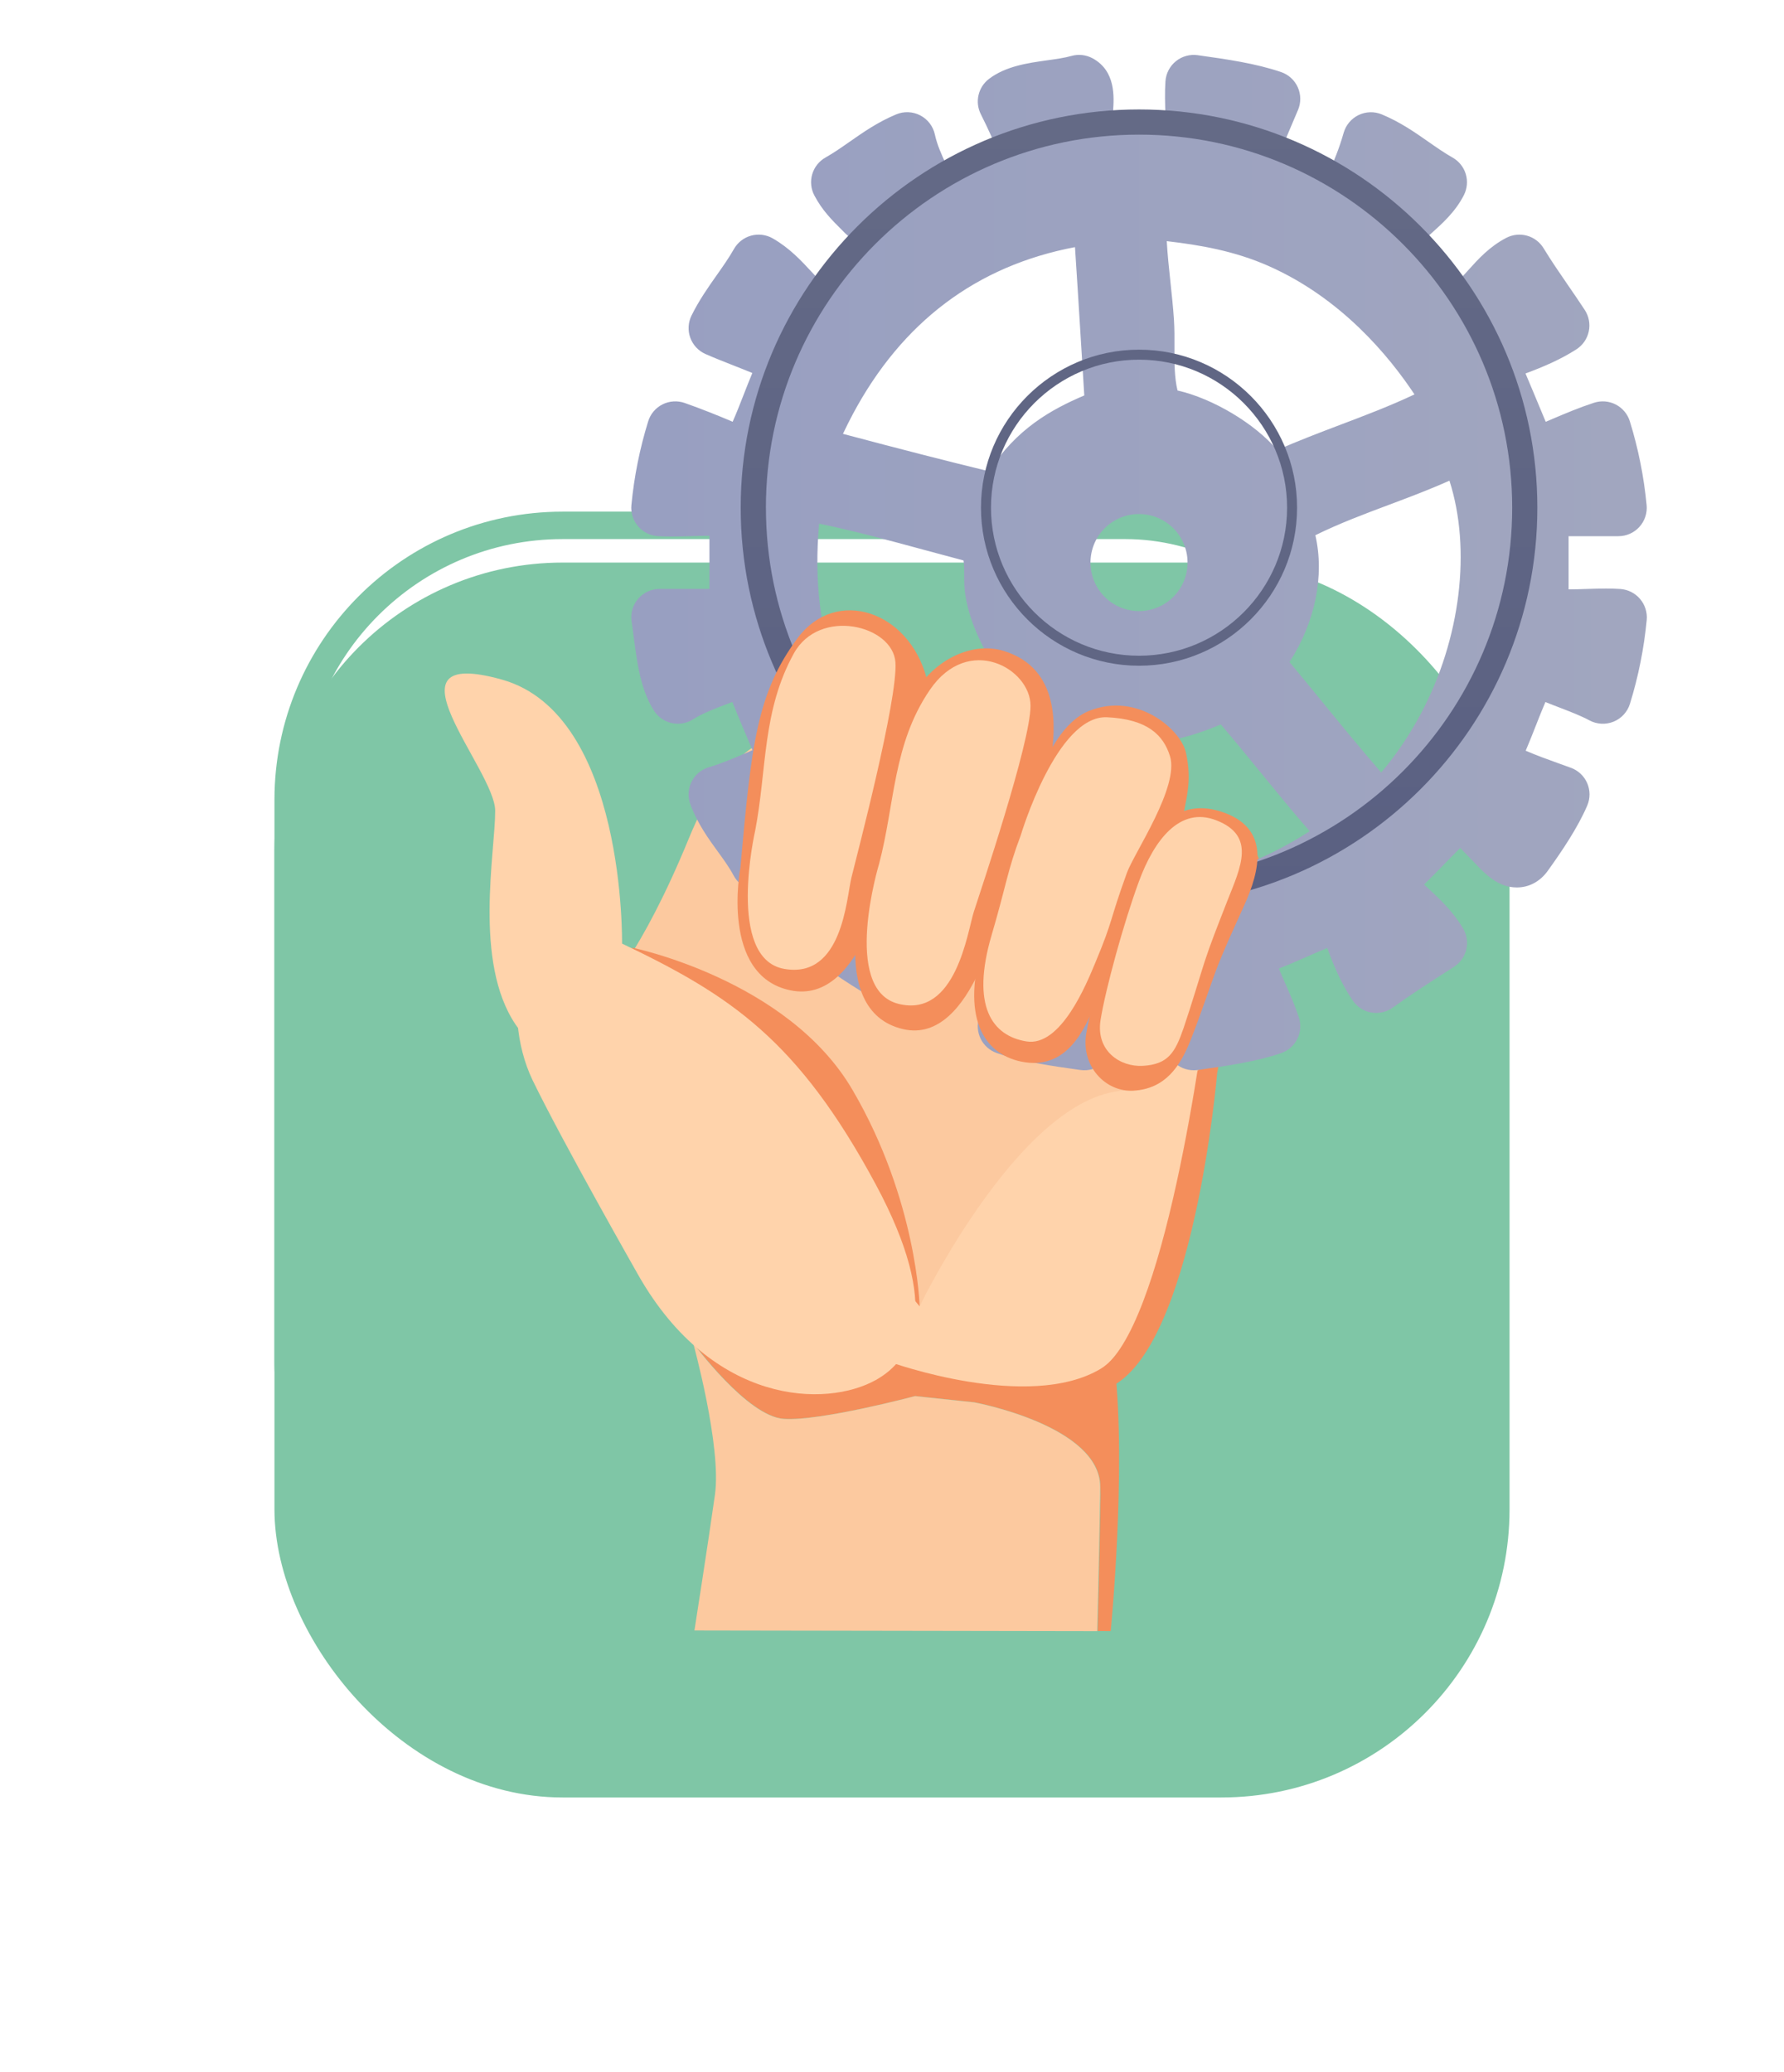 <svg width="130" height="151" viewBox="0 0 130 151" fill="none" xmlns="http://www.w3.org/2000/svg">
<g filter="url(#filter0_d_686_6104)">
<rect x="20" y="33.289" width="83" height="83" rx="21" fill="white"/>
<rect x="21" y="34.289" width="81" height="81" rx="20" stroke="#7FC6A6" stroke-width="2"/>
</g>
<path d="M43.95 88.334C43.985 88.396 44.039 88.446 44.104 88.477C44.169 88.507 44.242 88.517 44.313 88.504L48.446 87.75C49.79 89.217 51.365 90.454 53.108 91.414L53.356 95.606C53.36 95.677 53.387 95.746 53.432 95.802C53.477 95.858 53.538 95.898 53.608 95.918L58.461 97.276C58.53 97.296 58.603 97.293 58.671 97.269C58.738 97.244 58.796 97.199 58.837 97.14L61.226 93.687C63.214 93.772 65.202 93.532 67.112 92.977L70.254 95.767C70.307 95.815 70.374 95.845 70.446 95.852C70.517 95.86 70.589 95.845 70.652 95.81L75.044 93.339C75.107 93.304 75.157 93.25 75.188 93.185C75.218 93.12 75.228 93.047 75.215 92.976L74.461 88.843C75.928 87.499 77.165 85.924 78.125 84.181L82.316 83.933C82.388 83.929 82.457 83.902 82.513 83.857C82.569 83.812 82.609 83.751 82.629 83.681L83.987 78.828C84.007 78.759 84.004 78.686 83.979 78.618C83.955 78.55 83.91 78.492 83.851 78.451L80.398 76.063C80.483 74.075 80.244 72.087 79.689 70.176L82.479 67.035C82.527 66.981 82.557 66.914 82.564 66.843C82.572 66.771 82.557 66.699 82.522 66.637L80.051 62.244C80.016 62.182 79.962 62.132 79.897 62.101C79.832 62.07 79.759 62.061 79.688 62.074L75.555 62.828C74.21 61.361 72.635 60.123 70.892 59.164L70.644 54.972C70.64 54.901 70.613 54.832 70.568 54.776C70.523 54.72 70.462 54.68 70.392 54.661L65.539 53.302C65.47 53.282 65.397 53.285 65.329 53.31C65.262 53.334 65.203 53.379 65.162 53.438L62.774 56.89C60.786 56.805 58.798 57.045 56.887 57.6L53.746 54.809C53.693 54.762 53.625 54.732 53.554 54.724C53.482 54.717 53.41 54.731 53.348 54.767L48.956 57.237C48.893 57.273 48.843 57.327 48.812 57.392C48.782 57.457 48.772 57.529 48.785 57.6L49.538 61.734C48.072 63.078 46.834 64.653 45.875 66.396L41.683 66.644C41.612 66.648 41.543 66.674 41.487 66.719C41.431 66.765 41.391 66.826 41.371 66.895L40.013 71.748C39.993 71.817 39.996 71.891 40.02 71.959C40.045 72.026 40.09 72.084 40.149 72.125L43.601 74.513C43.516 76.502 43.756 78.49 44.312 80.401L41.522 83.543C41.474 83.596 41.444 83.663 41.437 83.735C41.429 83.806 41.444 83.878 41.479 83.941L43.95 88.334Z" fill="url(#paint0_linear_686_6104)"/>
<path d="M61.091 80.49C58.556 80.049 56.653 77.8 56.721 75.152C56.738 74.459 56.892 73.776 57.174 73.142C57.456 72.508 57.86 71.937 58.363 71.459C58.865 70.982 59.457 70.608 60.105 70.359C60.752 70.11 61.442 69.992 62.135 70.01C65.046 70.084 67.352 72.513 67.277 75.424C67.259 76.117 67.105 76.8 66.823 77.433C66.541 78.067 66.138 78.639 65.635 79.116C65.132 79.594 64.54 79.968 63.893 80.216C63.246 80.465 62.556 80.584 61.863 80.566C61.604 80.56 61.346 80.534 61.091 80.49ZM62.621 71.746C62.446 71.716 62.269 71.698 62.09 71.694C61.616 71.678 61.144 71.756 60.7 71.923C60.255 72.091 59.849 72.345 59.504 72.67C59.158 72.996 58.881 73.386 58.687 73.82C58.493 74.253 58.387 74.72 58.375 75.195C58.363 75.669 58.445 76.141 58.616 76.584C58.787 77.027 59.044 77.431 59.373 77.774C59.701 78.117 60.093 78.391 60.528 78.581C60.963 78.771 61.431 78.874 61.906 78.882C62.811 78.901 63.69 78.579 64.367 77.979C65.045 77.379 65.471 76.545 65.561 75.644C65.652 74.744 65.399 73.842 64.854 73.12C64.309 72.397 63.512 71.906 62.621 71.746V71.746Z" fill="white"/>
<circle cx="62" cy="75.289" r="5" fill="white"/>
<g filter="url(#filter1_d_686_6104)">
<rect x="20" y="29" width="90" height="90" rx="21" fill="#7FC6A6"/>
</g>
<path d="M71.836 95.904C76.595 96.09 80.263 97.059 80.273 99.586L65.251 96.033L64.607 95.881L60.822 96.415L50.524 97.866C50.524 97.866 54.452 103.229 57.136 103.402C59.821 103.574 66.693 101.741 66.693 101.741L71.007 102.198C71.007 102.198 80.179 103.89 80.187 108.362C80.186 108.574 80.191 108.771 80.198 108.957C80.109 114.214 79.986 118.872 79.986 118.872L80.937 118.875C80.937 118.875 82.085 107.247 81.236 99.592C80.931 96.966 76.868 96.033 71.836 95.904Z" fill="#F48E5B"/>
<path d="M51.565 118.828L68.797 118.857L51.565 118.828Z" fill="#D68265"/>
<path d="M50.527 97.879L60.825 96.428C55.186 97.01 50.527 97.879 50.527 97.879Z" fill="#F5BC8F"/>
<path d="M80.27 99.592C80.266 97.07 76.595 96.093 71.832 95.91C69.636 95.841 67.439 95.884 65.248 96.039L80.27 99.592Z" fill="#F5BC8F"/>
<path d="M80.17 108.371C80.163 103.888 70.99 102.206 70.99 102.206L66.676 101.749C66.676 101.749 59.803 103.584 57.12 103.41C54.437 103.236 50.508 97.875 50.508 97.875C50.508 97.875 52.594 105.416 52.098 108.937C51.603 112.458 50.603 118.83 50.603 118.83L51.554 118.833L68.785 118.86L79.954 118.879C79.954 118.879 80.076 114.221 80.166 108.965C80.17 108.776 80.164 108.58 80.17 108.371Z" fill="#FCC99F"/>
<path d="M75.884 100.773L53.04 97.835C51.749 97.668 50.539 97.113 49.569 96.243C48.6 95.374 47.917 94.23 47.611 92.965L43.597 76.411C43.262 75.031 43.395 73.579 43.974 72.285C43.974 72.285 46.679 69.675 50.186 61.128C52.833 54.678 55.705 53.083 60.733 52.933L84.884 59.201C88.068 60.19 89.646 65.947 88.928 69.19L82.938 95.796C81.912 98.837 78.61 100.949 75.884 100.773Z" fill="#FCC99F"/>
<path d="M64.844 99.26C64.844 99.26 70.39 83.969 78.765 77.443C87.14 70.917 88.314 71.756 88.314 71.756C88.314 71.756 85.487 96.574 80.222 99.748C74.957 102.922 64.844 99.26 64.844 99.26Z" fill="#FFD3AB"/>
<path d="M49.859 70.638C49.859 70.638 60.069 78.051 63.071 82.096C66.073 86.142 67.013 95.205 67.013 95.205C67.013 95.205 74.851 78.947 82.597 79.49L84.17 73.51L75.712 66.107C75.712 66.107 68.727 62.929 62.045 63.973C55.304 65.033 49.859 70.638 49.859 70.638Z" fill="#FCC99F"/>
<path d="M46.061 69.064C46.061 69.064 57.413 71.375 62.122 79.433C66.832 87.492 67.013 95.208 67.013 95.208L46.34 70.183L46.061 69.064Z" fill="#F48E5B"/>
<path d="M46.548 92.99C46.548 92.99 41.002 83.248 38.809 78.722C36.418 73.768 37.482 65.022 45.352 68.78C53.222 72.538 58.151 75.794 63.811 86.311C68.685 95.381 66.517 99.062 63.835 100.568C60.178 102.619 51.93 102.391 46.548 92.99Z" fill="#FFD3AB"/>
<path d="M45.328 68.836C45.328 68.836 45.636 52.064 36.569 49.528C27.502 46.993 36.077 56.069 36.084 59.088C36.09 62.107 34.495 70.112 37.57 74.667C40.644 79.221 45.328 68.836 45.328 68.836Z" fill="#FFD3AB"/>
<path d="M72.995 59.486C72.998 59.543 73.007 59.599 73.023 59.654C73.045 59.721 73.076 59.724 73.112 59.671C73.051 59.553 73.02 59.483 73.02 59.483L72.995 59.486Z" fill="#D68265"/>
<path d="M80.379 63.066C80.371 63.397 80.422 63.54 80.577 63.357C80.633 63.281 80.679 63.197 80.712 63.109C80.624 63.054 80.576 63.02 80.576 63.02C80.576 63.02 80.505 63.044 80.379 63.066Z" fill="#D68265"/>
<path d="M80.838 101.121C86.988 98.339 88.695 78.208 88.695 78.208L89.475 73.954C89.475 73.954 88.363 71.697 88.174 71.668C87.639 75.919 84.843 97.009 80.136 99.849L80.838 101.121Z" fill="#F48E5B"/>
<path d="M89.092 65.982C89.092 65.982 88.793 69.65 88.44 71.594C88.213 72.843 89.388 73.523 89.388 73.523L89.963 66.369L89.092 65.982Z" fill="#D68265"/>
<path d="M88.486 59.315C88.486 59.315 93.747 60.288 91.536 68.928C89.326 77.569 88.221 78.365 88.221 78.365L85.378 66.613L88.486 59.315Z" fill="#F48E5B"/>
<path d="M87.783 59.1C87.783 59.1 92.386 60.251 90.398 68.411C88.409 76.571 87.251 78.086 87.251 78.086L84.857 66.224L87.783 59.1Z" fill="#F5BC8F"/>
<g filter="url(#filter2_d_686_6104)">
<path d="M119.511 39.652C119.332 39.441 119.113 39.268 118.866 39.143C118.62 39.019 118.35 38.945 118.074 38.926C117.761 38.905 117.42 38.894 117.032 38.894C116.561 38.894 116.085 38.91 115.623 38.924C115.176 38.939 114.755 38.953 114.35 38.953H114.303V35.078H117.933C118.221 35.078 118.506 35.018 118.77 34.901C119.034 34.784 119.27 34.614 119.463 34.4C119.657 34.186 119.804 33.935 119.894 33.661C119.985 33.387 120.017 33.098 119.989 32.811C119.792 30.739 119.382 28.694 118.767 26.706C118.686 26.444 118.554 26.202 118.379 25.992C118.203 25.782 117.988 25.609 117.745 25.483C117.502 25.357 117.237 25.281 116.964 25.258C116.692 25.236 116.417 25.268 116.157 25.352C115.092 25.7 114.126 26.108 113.192 26.505L112.636 26.741C112.338 26.016 112.038 25.299 111.743 24.596C111.552 24.142 111.36 23.682 111.164 23.219C112.451 22.741 113.726 22.199 114.874 21.458C115.103 21.31 115.3 21.118 115.455 20.894C115.609 20.67 115.718 20.417 115.774 20.151C115.831 19.884 115.834 19.609 115.784 19.342C115.734 19.074 115.631 18.819 115.482 18.591C115.08 17.977 114.666 17.375 114.266 16.793C113.634 15.873 113.037 15.005 112.481 14.092C112.209 13.644 111.776 13.316 111.271 13.176C110.765 13.036 110.225 13.093 109.761 13.336C108.539 13.973 107.722 14.881 107.001 15.681C106.814 15.888 106.637 16.086 106.461 16.268C105.991 15.838 105.5 15.38 104.964 14.844C104.791 14.671 104.559 14.463 104.264 14.2C104.107 14.06 103.868 13.846 103.622 13.621C103.819 13.438 104.016 13.261 104.211 13.088C105.116 12.277 106.051 11.442 106.674 10.219C106.915 9.744 106.964 9.194 106.81 8.684C106.656 8.175 106.311 7.744 105.847 7.483C105.26 7.151 104.696 6.758 104.1 6.341C103.082 5.629 102.028 4.894 100.69 4.337C100.421 4.225 100.13 4.172 99.839 4.18C99.547 4.189 99.261 4.259 98.998 4.386C98.736 4.513 98.503 4.695 98.316 4.918C98.129 5.142 97.991 5.403 97.911 5.683C97.605 6.769 97.198 7.772 96.746 8.772C95.559 8.321 94.364 7.838 93.206 7.308C93.554 6.44 93.919 5.587 94.274 4.748L94.588 4.01C94.698 3.749 94.753 3.468 94.75 3.184C94.747 2.901 94.686 2.621 94.57 2.362C94.454 2.104 94.287 1.871 94.077 1.68C93.868 1.489 93.621 1.343 93.353 1.252C91.485 0.615 89.374 0.317 87.332 0.03L87.274 0.021C86.993 -0.018 86.707 0.001 86.434 0.077C86.16 0.152 85.906 0.284 85.685 0.463C85.465 0.641 85.284 0.863 85.153 1.115C85.023 1.367 84.945 1.643 84.926 1.926C84.871 2.728 84.898 3.566 84.926 4.376C84.94 4.809 84.955 5.266 84.954 5.697H81.085C81.085 5.364 81.085 5.027 81.08 4.692C81.08 4.549 81.092 4.34 81.108 4.118C81.181 3.09 81.319 1.176 79.622 0.252C79.146 -0.007 78.588 -0.069 78.066 0.079C77.581 0.218 76.966 0.304 76.313 0.395C74.903 0.592 73.303 0.815 72.073 1.746C71.688 2.037 71.416 2.454 71.307 2.925C71.197 3.395 71.255 3.889 71.472 4.321C72.012 5.397 72.445 6.357 72.803 7.278C72.272 7.496 71.758 7.721 71.251 7.943C70.588 8.232 69.945 8.514 69.292 8.768C69.176 8.499 69.06 8.242 68.944 7.994C68.593 7.226 68.29 6.562 68.123 5.801C68.059 5.505 67.93 5.228 67.746 4.987C67.563 4.747 67.329 4.55 67.06 4.41C66.792 4.27 66.497 4.191 66.194 4.178C65.892 4.165 65.591 4.218 65.312 4.334C63.973 4.892 62.92 5.627 61.902 6.339C61.306 6.755 60.744 7.149 60.154 7.48C59.685 7.745 59.338 8.182 59.186 8.699C59.035 9.216 59.092 9.772 59.344 10.248C59.923 11.34 60.586 12.001 61.425 12.837L61.606 13.018C61.822 13.224 62.05 13.415 62.289 13.591L61.884 13.992C61.073 14.8 60.294 15.579 59.543 16.245C59.421 16.115 59.298 15.983 59.173 15.848C58.402 15.014 57.528 14.069 56.305 13.371C56.069 13.237 55.809 13.15 55.539 13.116C55.27 13.082 54.996 13.101 54.734 13.173C54.472 13.245 54.227 13.368 54.012 13.535C53.798 13.702 53.618 13.91 53.484 14.146C53.12 14.788 52.689 15.4 52.233 16.048C51.596 16.949 50.942 17.882 50.391 18.997C50.267 19.247 50.196 19.52 50.181 19.798C50.165 20.077 50.207 20.356 50.302 20.618C50.397 20.88 50.545 21.12 50.736 21.324C50.926 21.527 51.156 21.69 51.412 21.803C52.09 22.1 52.782 22.372 53.451 22.636C53.921 22.82 54.377 23 54.822 23.185C54.61 23.695 54.409 24.206 54.212 24.711C53.938 25.415 53.671 26.101 53.388 26.738C52.299 26.274 51.118 25.8 49.891 25.368C49.629 25.276 49.351 25.238 49.074 25.256C48.796 25.273 48.526 25.347 48.277 25.472C48.029 25.597 47.809 25.77 47.629 25.982C47.45 26.194 47.315 26.44 47.233 26.706C46.618 28.694 46.208 30.739 46.01 32.811C45.983 33.086 46.012 33.364 46.094 33.627C46.177 33.891 46.311 34.136 46.49 34.347C46.668 34.558 46.887 34.731 47.134 34.856C47.38 34.98 47.65 35.054 47.925 35.073C48.239 35.095 48.58 35.105 48.968 35.105C49.439 35.105 49.916 35.09 50.377 35.075C50.825 35.06 51.245 35.047 51.65 35.047H51.697V38.921H48.065C47.768 38.921 47.474 38.985 47.204 39.109C46.934 39.233 46.694 39.414 46.5 39.639C46.306 39.865 46.163 40.129 46.081 40.415C45.998 40.7 45.979 41.001 46.023 41.294C46.081 41.671 46.13 42.055 46.184 42.46C46.427 44.318 46.678 46.24 47.645 47.779C47.789 48.01 47.978 48.21 48.201 48.367C48.423 48.524 48.674 48.636 48.94 48.696C49.205 48.756 49.48 48.763 49.748 48.716C50.017 48.669 50.273 48.57 50.503 48.424C51.174 47.997 52.054 47.66 52.985 47.304L53.366 47.158C53.834 48.325 54.32 49.464 54.796 50.579C54.809 50.611 54.823 50.642 54.836 50.673C54.72 50.721 54.611 50.77 54.5 50.818C53.538 51.233 52.629 51.625 51.651 51.918C51.381 51.998 51.13 52.133 50.914 52.315C50.697 52.496 50.521 52.72 50.395 52.972C50.268 53.225 50.195 53.501 50.179 53.782C50.164 54.064 50.206 54.346 50.304 54.611C50.825 56.022 51.613 57.108 52.309 58.066C52.739 58.657 53.144 59.215 53.455 59.803C53.586 60.049 53.765 60.266 53.982 60.441C54.198 60.616 54.448 60.746 54.716 60.822C54.984 60.898 55.265 60.919 55.541 60.883C55.818 60.848 56.084 60.757 56.324 60.616C57.569 59.886 58.476 58.909 59.277 58.047L59.537 57.768C60.011 58.25 60.489 58.716 60.959 59.174C61.386 59.59 61.802 59.996 62.205 60.402C62.014 60.58 61.814 60.772 61.605 60.981C61.466 61.12 61.32 61.257 61.176 61.394C60.307 62.214 59.229 63.235 59.328 64.706C59.386 65.523 59.81 66.259 60.531 66.777C61.557 67.515 62.632 68.167 63.58 68.746C64.019 69.013 64.434 69.267 64.801 69.498C65.049 69.657 65.328 69.76 65.618 69.802C65.909 69.844 66.206 69.823 66.488 69.741C66.771 69.66 67.032 69.518 67.256 69.327C67.479 69.136 67.659 68.9 67.784 68.633C68.173 67.803 68.516 66.947 68.848 66.12C68.985 65.777 69.12 65.441 69.254 65.112L69.564 65.239C70.635 65.675 71.73 66.121 72.801 66.581C72.678 66.871 72.551 67.164 72.42 67.461C72.05 68.306 71.668 69.179 71.35 70.159C71.183 70.676 71.226 71.237 71.469 71.723C71.713 72.208 72.138 72.578 72.652 72.752C74.52 73.389 76.631 73.687 78.672 73.974L78.73 73.981C79.011 74.021 79.297 74.002 79.571 73.926C79.844 73.85 80.099 73.719 80.319 73.54C80.539 73.362 80.721 73.14 80.851 72.888C80.982 72.636 81.06 72.36 81.079 72.077C81.137 71.275 81.107 70.437 81.079 69.628C81.065 69.194 81.05 68.737 81.052 68.306H84.925V71.936C84.926 72.484 85.143 73.009 85.531 73.397C85.918 73.784 86.443 74.002 86.991 74.002C87.088 74.002 87.185 73.995 87.281 73.981L87.338 73.973C89.378 73.684 91.487 73.39 93.355 72.752C93.869 72.576 94.293 72.204 94.535 71.717C94.778 71.231 94.818 70.668 94.648 70.151C94.359 69.267 94.012 68.479 93.676 67.717C93.508 67.336 93.344 66.964 93.192 66.589C93.892 66.315 94.558 66.022 95.213 65.735C95.722 65.511 96.218 65.293 96.718 65.09C97.225 66.49 97.791 67.771 98.575 68.922C98.731 69.151 98.931 69.346 99.163 69.495C99.395 69.645 99.655 69.747 99.927 69.794C100.199 69.842 100.478 69.834 100.748 69.772C101.017 69.71 101.271 69.594 101.495 69.432C102.699 68.559 104.007 67.716 105.273 66.9L105.961 66.456C106.408 66.167 106.726 65.717 106.849 65.199C106.971 64.681 106.89 64.136 106.621 63.677C105.892 62.433 104.914 61.526 104.052 60.725L103.773 60.465C104.255 59.991 104.721 59.513 105.18 59.043C105.595 58.616 106.001 58.2 106.407 57.798C106.585 57.988 106.776 58.188 106.986 58.398C107.125 58.536 107.263 58.681 107.399 58.825C108.221 59.694 109.153 60.678 110.532 60.678C111.423 60.678 112.223 60.248 112.783 59.47C113.757 58.114 114.964 56.348 115.663 54.707C115.773 54.449 115.83 54.171 115.829 53.891C115.828 53.611 115.77 53.333 115.659 53.076C115.547 52.819 115.385 52.587 115.18 52.394C114.976 52.202 114.735 52.053 114.472 51.957C114.215 51.863 113.958 51.771 113.701 51.679C112.817 51.361 111.962 51.053 111.177 50.712C111.439 50.102 111.681 49.485 111.919 48.879C112.151 48.288 112.378 47.712 112.614 47.164C112.978 47.313 113.344 47.453 113.704 47.591C114.476 47.888 115.205 48.17 115.817 48.499C116.085 48.644 116.383 48.728 116.687 48.745C116.992 48.762 117.297 48.711 117.58 48.595C117.863 48.48 118.117 48.304 118.323 48.079C118.529 47.854 118.683 47.586 118.774 47.294C119.389 45.306 119.798 43.26 119.996 41.188C120.022 40.913 119.992 40.635 119.909 40.371C119.826 40.107 119.69 39.863 119.511 39.652ZM92.44 15.385C97.717 17.721 101.198 21.915 103.073 24.744C101.314 25.578 99.481 26.273 97.697 26.948C96.176 27.527 94.611 28.117 93.074 28.801C91.472 26.897 88.393 25.045 85.805 24.459C85.573 23.484 85.577 22.416 85.582 21.297C85.586 20.65 85.589 19.981 85.546 19.307C85.485 18.381 85.385 17.445 85.288 16.541C85.184 15.563 85.076 14.559 85.022 13.575C87.438 13.855 89.962 14.288 92.44 15.385ZM82.999 33.463C83.699 33.463 84.383 33.67 84.965 34.059C85.546 34.447 86 35 86.268 35.646C86.536 36.292 86.606 37.004 86.469 37.69C86.333 38.376 85.996 39.007 85.501 39.501C85.006 39.996 84.376 40.333 83.69 40.469C83.004 40.606 82.292 40.536 81.646 40.268C81 40 80.447 39.547 80.059 38.965C79.67 38.383 79.463 37.699 79.463 36.999C79.463 36.062 79.835 35.162 80.499 34.499C81.162 33.835 82.061 33.463 82.999 33.463ZM62.13 26.212C65.72 19.468 71.17 15.368 78.334 14.011C78.484 16.26 78.624 18.531 78.759 20.738C78.842 22.098 78.927 23.459 79.012 24.82C76.554 25.868 74.062 27.267 72.075 30.349C68.948 29.59 65.591 28.728 61.426 27.619C61.652 27.137 61.888 26.67 62.13 26.212ZM67.225 54.188C61.417 48.93 58.946 42.358 59.691 34.163C62.195 34.679 64.792 35.384 67.314 36.068C68.265 36.326 69.242 36.589 70.212 36.846C70.263 37.175 70.262 37.525 70.261 37.908C70.261 38.355 70.261 38.861 70.346 39.39C70.721 41.66 71.809 43.583 72.893 45.233C72.497 45.851 72.1 46.468 71.702 47.086C70.22 49.375 68.701 51.737 67.223 54.188H67.225ZM72.803 58.001C74.145 55.757 75.538 53.601 76.891 51.508C77.376 50.755 77.875 49.989 78.367 49.216C82.629 50.942 86.05 50.013 88.961 48.798C89.962 49.971 90.939 51.166 91.888 52.33C93.031 53.728 94.204 55.167 95.436 56.58C88.254 61.191 81.008 61.645 72.8 58.001H72.803ZM103.53 48.032C102.721 49.552 101.756 50.983 100.65 52.302C99.152 50.573 97.706 48.805 96.301 47.087C95.539 46.155 94.756 45.197 93.966 44.25C95.855 41.32 96.521 37.944 95.851 35.006C97.593 34.148 99.43 33.459 101.213 32.791C102.664 32.246 104.155 31.687 105.621 31.03C107.224 36.026 106.445 42.559 103.53 48.032Z" fill="url(#paint1_linear_686_6104)"/>
</g>
<path d="M112.026 37.002C112.026 53.007 99.005 66.028 83.001 66.028C66.996 66.028 53.975 53.007 53.975 37.002C53.975 20.997 66.996 7.977 83.001 7.977C99.005 7.977 112.026 20.999 112.026 37.002ZM55.813 37.002C55.813 51.996 68.01 64.192 83.003 64.192C97.995 64.192 110.193 51.995 110.193 37.002C110.193 22.009 97.996 9.812 83.003 9.812C68.01 9.812 55.811 22.01 55.811 37.002H55.813Z" fill="url(#paint2_linear_686_6104)"/>
<path d="M94.518 37.001C94.518 43.352 89.352 48.518 83.001 48.518C76.65 48.518 71.484 43.352 71.484 37.001C71.484 30.65 76.651 25.484 83.001 25.484C89.351 25.484 94.518 30.651 94.518 37.001ZM72.213 37.001C72.213 42.95 77.052 47.79 83.001 47.79C88.949 47.79 93.79 42.95 93.79 37.001C93.79 31.052 88.95 26.213 83.001 26.213C77.052 26.213 72.213 31.052 72.213 37.001Z" fill="#606684"/>
<path d="M63.217 63.856C63.217 63.856 59.96 73.662 65.821 75.006C70.983 76.187 72.959 65.92 73.426 64.462C73.933 62.869 76.428 56.276 76.584 55.312C76.933 53.085 77.283 48.738 73.169 47.449C70.72 46.679 67.781 48.249 66.489 50.84C64.143 55.532 64.371 59.494 63.217 63.856Z" fill="#F48E5B"/>
<path d="M53.951 63.255C53.951 63.255 52.439 71.111 57.602 72.176C62.95 73.283 64.727 63.234 65.084 61.755C65.44 60.276 68.217 52.063 67.527 49.443C66.233 44.512 60.93 42.756 58.136 46.485C55.15 50.501 54.757 54.226 53.951 63.255Z" fill="#F48E5B"/>
<path d="M55.031 60.531C55.031 60.531 52.888 69.856 57.143 70.612C61.398 71.367 61.679 65.452 62.041 63.968C62.403 62.483 65.44 50.964 65.249 48.264C65.058 45.564 59.715 44.255 57.852 47.614C55.532 51.809 55.888 56.095 55.031 60.531Z" fill="#FFD3AB"/>
<path d="M74.458 61.283C74.458 61.283 75.625 53.3 79.381 51.803C82.898 50.402 86.07 53.197 86.423 54.864C86.896 57.094 86.429 58.148 85.964 60.727C85.525 63.13 83.306 63.351 82.986 64.202C81.493 68.164 81.29 69.757 79.77 73.266C79.078 74.862 77.792 78.094 74.38 77.362C71.685 76.785 69.963 74.148 71.671 68.564C72.85 64.688 73.393 63.985 74.458 61.283Z" fill="#F48E5B"/>
<path d="M88.975 59.149C85.635 58.08 83.728 60.666 82.391 63.827C81.054 66.988 79.595 72.855 79.164 75.269C78.734 77.684 80.546 79.605 82.597 79.488C84.913 79.356 85.993 77.723 86.741 75.847C87.46 74.049 88.227 71.739 88.604 70.742C89.141 69.321 89.714 68.09 90.658 66.001C91.829 63.416 92.6 60.31 88.975 59.149Z" fill="#F48E5B"/>
<path d="M88.634 59.786C85.972 58.746 84.105 61.228 83 64.222C81.895 67.215 80.569 72.04 80.2 74.32C79.831 76.6 81.64 77.774 83.279 77.679C85.131 77.573 85.637 76.697 86.249 74.922C86.829 73.22 87.472 71.033 87.779 70.092C88.218 68.749 88.685 67.583 89.453 65.611C90.421 63.167 91.522 60.912 88.634 59.786Z" fill="#FFD3AB"/>
<path d="M74.38 60.884C74.38 60.884 76.995 52.095 80.674 52.275C83.625 52.411 84.776 53.579 85.253 55.097C85.962 57.327 82.653 62.145 82.122 63.603C80.776 67.311 81.186 66.885 79.812 70.171C79.188 71.665 77.316 76.316 74.792 75.898C72.319 75.492 70.725 73.361 72.264 68.134C73.331 64.51 73.418 63.413 74.38 60.884Z" fill="#FFD3AB"/>
<path d="M64.058 62.961C64.058 62.961 61.28 72.113 65.472 73.161C69.664 74.209 70.498 67.907 70.962 66.453C71.427 64.998 75.101 54.135 75.095 51.43C75.089 48.724 70.575 46.16 67.762 50.273C65.055 54.226 65.215 58.593 64.058 62.961Z" fill="#FFD3AB"/>
<defs>
<filter id="filter0_d_686_6104" x="0" y="17.289" width="123" height="123" filterUnits="userSpaceOnUse" color-interpolation-filters="sRGB">
<feFlood flood-opacity="0" result="BackgroundImageFix"/>
<feColorMatrix in="SourceAlpha" type="matrix" values="0 0 0 0 0 0 0 0 0 0 0 0 0 0 0 0 0 0 127 0" result="hardAlpha"/>
<feOffset dy="4"/>
<feGaussianBlur stdDeviation="10"/>
<feComposite in2="hardAlpha" operator="out"/>
<feColorMatrix type="matrix" values="0 0 0 0 0.055 0 0 0 0 0.268 0 0 0 0 0.596 0 0 0 0.12 0"/>
<feBlend mode="normal" in2="BackgroundImageFix" result="effect1_dropShadow_686_6104"/>
<feBlend mode="normal" in="SourceGraphic" in2="effect1_dropShadow_686_6104" result="shape"/>
</filter>
<filter id="filter1_d_686_6104" x="0" y="21" width="130" height="130" filterUnits="userSpaceOnUse" color-interpolation-filters="sRGB">
<feFlood flood-opacity="0" result="BackgroundImageFix"/>
<feColorMatrix in="SourceAlpha" type="matrix" values="0 0 0 0 0 0 0 0 0 0 0 0 0 0 0 0 0 0 127 0" result="hardAlpha"/>
<feOffset dy="12"/>
<feGaussianBlur stdDeviation="10"/>
<feComposite in2="hardAlpha" operator="out"/>
<feColorMatrix type="matrix" values="0 0 0 0 0.552 0 0 0 0 0.653 0 0 0 0 0.808 0 0 0 0.15 0"/>
<feBlend mode="normal" in2="BackgroundImageFix" result="effect1_dropShadow_686_6104"/>
<feBlend mode="normal" in="SourceGraphic" in2="effect1_dropShadow_686_6104" result="shape"/>
</filter>
<filter id="filter2_d_686_6104" x="42" y="0" width="82.005" height="82.002" filterUnits="userSpaceOnUse" color-interpolation-filters="sRGB">
<feFlood flood-opacity="0" result="BackgroundImageFix"/>
<feColorMatrix in="SourceAlpha" type="matrix" values="0 0 0 0 0 0 0 0 0 0 0 0 0 0 0 0 0 0 127 0" result="hardAlpha"/>
<feOffset dy="4"/>
<feGaussianBlur stdDeviation="2"/>
<feComposite in2="hardAlpha" operator="out"/>
<feColorMatrix type="matrix" values="0 0 0 0 0 0 0 0 0 0 0 0 0 0 0 0 0 0 0.25 0"/>
<feBlend mode="normal" in2="BackgroundImageFix" result="effect1_dropShadow_686_6104"/>
<feBlend mode="normal" in="SourceGraphic" in2="effect1_dropShadow_686_6104" result="shape"/>
</filter>
<linearGradient id="paint0_linear_686_6104" x1="47.48" y1="58.26" x2="79.216" y2="95.48" gradientUnits="userSpaceOnUse">
<stop stop-color="#3B956C"/>
<stop offset="1" stop-color="#63AF8D"/>
</linearGradient>
<linearGradient id="paint1_linear_686_6104" x1="45.999" y1="36.999" x2="119.999" y2="36.999" gradientUnits="userSpaceOnUse">
<stop stop-color="#989FC1"/>
<stop offset="1" stop-color="#A1A6BF"/>
</linearGradient>
<linearGradient id="paint2_linear_686_6104" x1="83.001" y1="66.028" x2="83.001" y2="7.976" gradientUnits="userSpaceOnUse">
<stop stop-color="#5A6082"/>
<stop offset="1" stop-color="#646A86"/>
</linearGradient>
</defs>
</svg>
